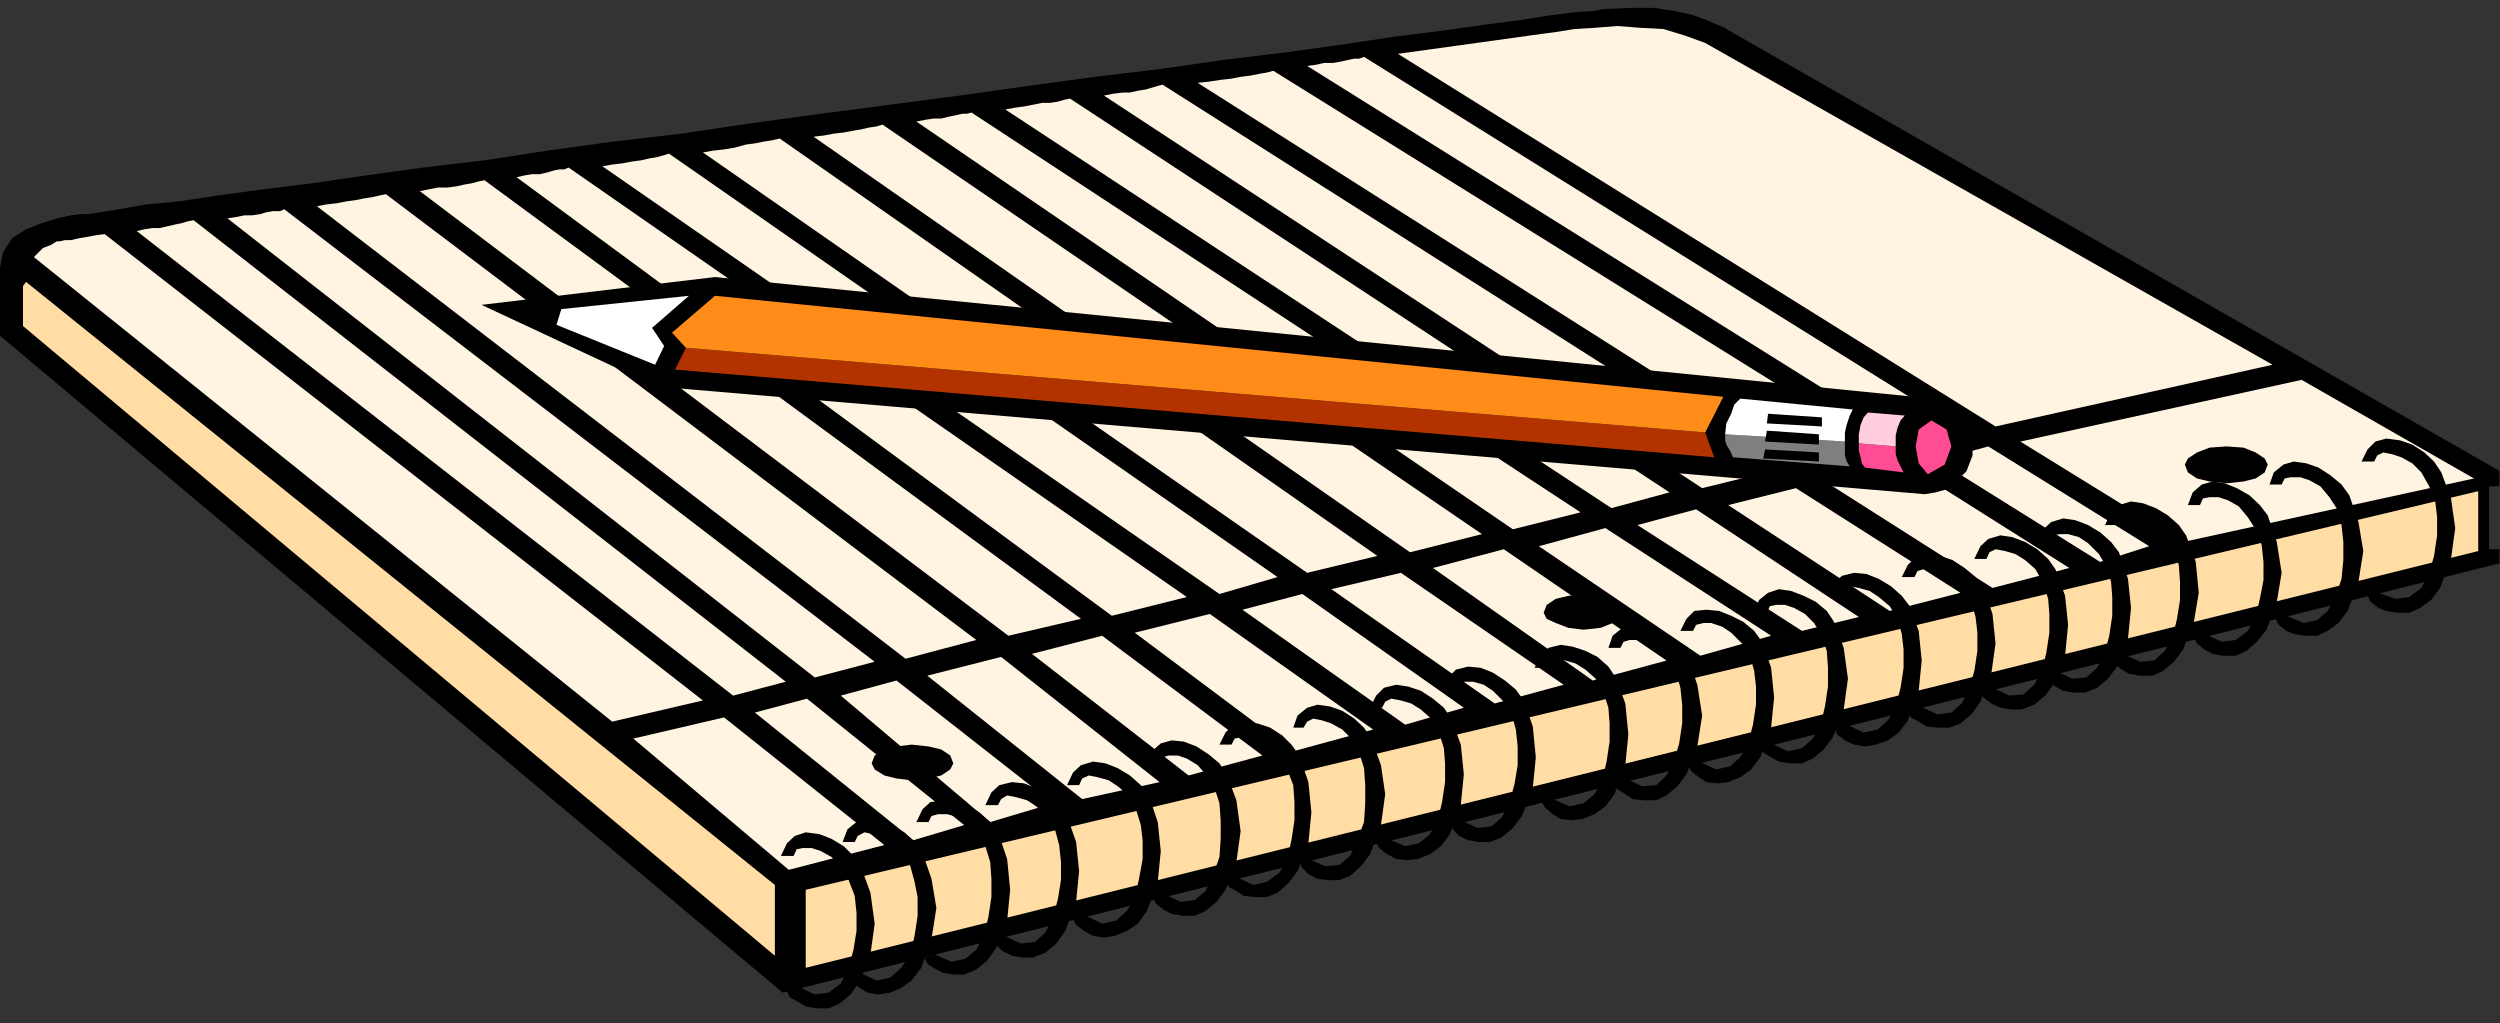 <?xml version="1.0" encoding="UTF-8" standalone="no"?>
<svg
   xmlns:ooo="http://xml.openoffice.org/svg/export"
   xmlns:dc="http://purl.org/dc/elements/1.1/"
   xmlns:cc="http://creativecommons.org/ns#"
   xmlns:rdf="http://www.w3.org/1999/02/22-rdf-syntax-ns#"
   xmlns:svg="http://www.w3.org/2000/svg"
   xmlns="http://www.w3.org/2000/svg"
   xmlns:sodipodi="http://sodipodi.sourceforge.net/DTD/sodipodi-0.dtd"
   xmlns:inkscape="http://www.inkscape.org/namespaces/inkscape"
   version="1.2"
   width="41.33mm"
   height="16.92mm"
   viewBox="0 0 4133 1692"
   preserveAspectRatio="xMidYMid"
   xml:space="preserve"
   id="svg211"
   sodipodi:docname="notepad6.svg"
   style="fill-rule:evenodd;stroke-width:28.222;stroke-linejoin:round"
   inkscape:version="0.92.5 (2060ec1f9f, 2020-04-08)"><rect x="0" y="0" width="4133" height="1692" fill="#333333" stroke="none"/><sodipodi:namedview
   pagecolor="#ffffff"
   bordercolor="#666666"
   borderopacity="1"
   objecttolerance="10"
   gridtolerance="10"
   guidetolerance="10"
   inkscape:pageopacity="0"
   inkscape:pageshadow="2"
   inkscape:window-width="664"
   inkscape:window-height="487"
   id="namedview213"
   showgrid="false"
   inkscape:zoom="0.2102413"
   inkscape:cx="78.122835"
   inkscape:cy="31.974802"
   inkscape:window-x="0"
   inkscape:window-y="0"
   inkscape:window-maximized="0"
   inkscape:current-layer="svg211" />
 <defs
   class="ClipPathGroup"
   id="defs8">
  <clipPath
   id="presentation_clip_path"
   clipPathUnits="userSpaceOnUse">
   <rect
   x="0"
   y="0"
   width="21000"
   height="29700"
   id="rect2" />
  </clipPath>
  <clipPath
   id="presentation_clip_path_shrink"
   clipPathUnits="userSpaceOnUse">
   <rect
   x="21"
   y="29"
   width="20958"
   height="29641"
   id="rect5" />
  </clipPath>
 </defs>
 <defs
   class="TextShapeIndex"
   id="defs12">
  <g
   ooo:slide="id1"
   ooo:id-list="id3"
   id="g10" />
 </defs>
 <defs
   class="EmbeddedBulletChars"
   id="defs44">
  <g
   id="bullet-char-template-57356"
   transform="matrix(4.8828125e-4,0,0,-4.8828125e-4,0,0)">
   <path
   d="M 580,1141 1163,571 580,0 -4,571 Z"
   id="path14"
   inkscape:connector-curvature="0" />
  </g>
  <g
   id="bullet-char-template-57354"
   transform="matrix(4.8828125e-4,0,0,-4.8828125e-4,0,0)">
   <path
   d="M 8,1128 H 1137 V 0 H 8 Z"
   id="path17"
   inkscape:connector-curvature="0" />
  </g>
  <g
   id="bullet-char-template-10146"
   transform="matrix(4.8828125e-4,0,0,-4.8828125e-4,0,0)">
   <path
   d="M 174,0 602,739 174,1481 1456,739 Z M 1358,739 309,1346 659,739 Z"
   id="path20"
   inkscape:connector-curvature="0" />
  </g>
  <g
   id="bullet-char-template-10132"
   transform="matrix(4.8828125e-4,0,0,-4.8828125e-4,0,0)">
   <path
   d="M 2015,739 1276,0 H 717 l 543,543 H 174 v 393 h 1086 l -543,545 h 557 z"
   id="path23"
   inkscape:connector-curvature="0" />
  </g>
  <g
   id="bullet-char-template-10007"
   transform="matrix(4.8828125e-4,0,0,-4.8828125e-4,0,0)">
   <path
   d="m 0,-2 c -7,16 -16,29 -25,39 l 381,530 c -94,256 -141,385 -141,387 0,25 13,38 40,38 9,0 21,-2 34,-5 21,4 42,12 65,25 l 27,-13 111,-251 280,301 64,-25 24,25 c 21,-10 41,-24 62,-43 C 886,937 835,863 770,784 769,783 710,716 594,584 L 774,223 c 0,-27 -21,-55 -63,-84 l 16,-20 C 717,90 699,76 672,76 641,76 570,178 457,381 L 164,-76 c -22,-34 -53,-51 -92,-51 -42,0 -63,17 -64,51 -7,9 -10,24 -10,44 0,9 1,19 2,30 z"
   id="path26"
   inkscape:connector-curvature="0" />
  </g>
  <g
   id="bullet-char-template-10004"
   transform="matrix(4.8828125e-4,0,0,-4.8828125e-4,0,0)">
   <path
   d="M 285,-33 C 182,-33 111,30 74,156 52,228 41,333 41,471 c 0,78 14,145 41,201 34,71 87,106 158,106 53,0 88,-31 106,-94 l 23,-176 c 8,-64 28,-97 59,-98 l 735,706 c 11,11 33,17 66,17 42,0 63,-15 63,-46 V 965 c 0,-36 -10,-64 -30,-84 L 442,47 C 390,-6 338,-33 285,-33 Z"
   id="path29"
   inkscape:connector-curvature="0" />
  </g>
  <g
   id="bullet-char-template-9679"
   transform="matrix(4.8828125e-4,0,0,-4.8828125e-4,0,0)">
   <path
   d="M 813,0 C 632,0 489,54 383,161 276,268 223,411 223,592 c 0,181 53,324 160,431 106,107 249,161 430,161 179,0 323,-54 432,-161 108,-107 162,-251 162,-431 0,-180 -54,-324 -162,-431 C 1136,54 992,0 813,0 Z"
   id="path32"
   inkscape:connector-curvature="0" />
  </g>
  <g
   id="bullet-char-template-8226"
   transform="matrix(4.8828125e-4,0,0,-4.8828125e-4,0,0)">
   <path
   d="m 346,457 c -73,0 -137,26 -191,78 -54,51 -81,114 -81,188 0,73 27,136 81,188 54,52 118,78 191,78 73,0 134,-26 185,-79 51,-51 77,-114 77,-187 0,-75 -25,-137 -76,-188 -50,-52 -112,-78 -186,-78 z"
   id="path35"
   inkscape:connector-curvature="0" />
  </g>
  <g
   id="bullet-char-template-8211"
   transform="matrix(4.8828125e-4,0,0,-4.8828125e-4,0,0)">
   <path
   d="M -4,459 H 1135 V 606 H -4 Z"
   id="path38"
   inkscape:connector-curvature="0" />
  </g>
  <g
   id="bullet-char-template-61548"
   transform="matrix(4.8828125e-4,0,0,-4.8828125e-4,0,0)">
   <path
   d="m 173,740 c 0,163 58,303 173,419 116,115 255,173 419,173 163,0 302,-58 418,-173 116,-116 174,-256 174,-419 0,-163 -58,-303 -174,-418 C 1067,206 928,148 765,148 601,148 462,206 346,322 231,437 173,577 173,740 Z"
   id="path41"
   inkscape:connector-curvature="0" />
  </g>
 </defs>
 <g
   id="g49"
   transform="translate(-8433,-14004)">
  <g
   id="id2"
   class="Master_Slide">
   <g
   id="bg-id2"
   class="Background" />
   <g
   id="bo-id2"
   class="BackgroundObjects" />
  </g>
 </g>
 <g
   class="SlideGroup"
   id="g209"
   transform="translate(-8433,-14004)">
  <g
   id="g207">
   <g
   id="container-id1">
    <g
   id="id1"
   class="Slide"
   clip-path="url(#presentation_clip_path)">
     <g
   class="Page"
   id="g203">
      <g
   class="Graphic"
   id="g201">
       <g
   id="id3">
        <rect
   class="BoundingBox"
   x="8433"
   y="14004"
   width="4133"
   height="1692"
   id="rect51"
   style="fill:none;stroke:none" />
        <defs
   id="defs56">
         <clipPath
   id="clip_path_1"
   clipPathUnits="userSpaceOnUse">
          <path
   d="m 8433,14004 h 4132 v 1691 H 8433 Z"
   id="path53"
   inkscape:connector-curvature="0" />
         </clipPath>
        </defs>
        <g
   clip-path="url(#clip_path_1)"
   id="g198">
         <path
   d="m 12566,14783 -1279,-731 -2,-2 -13,-5 -18,-8 -22,-8 -31,-7 -33,-5 h -41 l -43,2 -15,3 -31,2 -40,5 -51,8 -61,8 -71,10 -79,10 -87,13 -94,13 -99,12 -104,15 -109,13 -110,15 -114,16 -114,15 -115,15 -117,16 -114,17 -112,13 -109,15 -104,16 -102,12 -94,13 -89,13 -81,10 -74,10 -66,10 -54,5 -45,8 -31,5 -20,3 h -8 -5 l -15,2 -23,5 -25,8 -26,10 -23,15 -15,23 -5,26 v 112 l 1294,1086 2839,-710 v -23 h -18 v -104 h 18 z"
   id="path58"
   inkscape:connector-curvature="0"
   style="fill:#000000;stroke:none" />
         <path
   d="m 12042,14900 -269,-166 465,-102 285,163 z"
   id="path60"
   inkscape:connector-curvature="0"
   style="fill:#fff4e2;stroke:none" />
         <path
   d="m 11732,14709 -988,-616 238,-33 23,-3 31,-5 33,-2 38,-3 38,3 38,2 36,11 33,12 938,532 z"
   id="path62"
   inkscape:connector-curvature="0"
   style="fill:#fff4e2;stroke:none" />
         <path
   d="m 11636,14765 269,168 81,-26 -266,-165 z"
   id="path64"
   inkscape:connector-curvature="0"
   style="fill:#fff4e2;stroke:none" />
         <path
   d="m 10594,14113 998,624 84,-23 -988,-616 -8,3 h -8 l -10,2 -13,3 -12,2 h -15 l -13,3 z"
   id="path66"
   inkscape:connector-curvature="0"
   style="fill:#fff4e2;stroke:none" />
         <path
   d="m 11455,14803 272,173 127,-33 -274,-173 z"
   id="path68"
   inkscape:connector-curvature="0"
   style="fill:#fff4e2;stroke:none" />
         <path
   d="m 10413,14141 999,634 127,-31 -1001,-623 -11,3 -12,2 -15,3 -16,2 -15,3 -18,2 -20,3 z"
   id="path70"
   inkscape:connector-curvature="0"
   style="fill:#fff4e2;stroke:none" />
         <path
   d="m 11290,14839 267,175 117,-30 -272,-173 z"
   id="path72"
   inkscape:connector-curvature="0"
   style="fill:#fff4e2;stroke:none" />
         <path
   d="m 10258,14162 989,649 114,-28 -1006,-639 -8,2 -10,3 -10,3 -13,2 -13,3 h -12 l -16,2 z"
   id="path74"
   inkscape:connector-curvature="0"
   style="fill:#fff4e2;stroke:none" />
         <path
   d="m 11140,14872 272,175 94,-23 -269,-178 z"
   id="path76"
   inkscape:connector-curvature="0"
   style="fill:#fff4e2;stroke:none" />
         <path
   d="m 10095,14185 1002,659 96,-26 -991,-651 -10,2 -10,3 -13,2 h -13 l -15,3 -15,3 -15,2 z"
   id="path78"
   inkscape:connector-curvature="0"
   style="fill:#fff4e2;stroke:none" />
         <path
   d="m 11244,15088 -267,-181 110,-30 274,178 z"
   id="path80"
   inkscape:connector-curvature="0"
   style="fill:#fff4e2;stroke:none" />
         <path
   d="m 9948,14205 986,674 112,-28 -1007,-661 -7,2 h -8 l -13,3 -10,2 -12,3 h -13 l -13,2 z"
   id="path82"
   inkscape:connector-curvature="0"
   style="fill:#fff4e2;stroke:none" />
         <path
   d="m 10802,14943 264,186 122,-33 -269,-184 z"
   id="path84"
   inkscape:connector-curvature="0"
   style="fill:#fff4e2;stroke:none" />
         <path
   d="m 9778,14230 986,687 119,-30 -991,-677 -10,3 -13,2 -13,3 -12,2 -16,3 -17,2 -16,3 z"
   id="path86"
   inkscape:connector-curvature="0"
   style="fill:#fff4e2;stroke:none" />
         <path
   d="m 10904,15167 -270,-189 115,-27 269,185 z"
   id="path88"
   inkscape:connector-curvature="0"
   style="fill:#fff4e2;stroke:none" />
         <path
   d="m 9595,14256 999,695 116,-28 -988,-690 -13,3 -13,2 -15,3 -15,2 -18,5 -18,3 -18,2 z"
   id="path90"
   inkscape:connector-curvature="0"
   style="fill:#fff4e2;stroke:none" />
         <path
   d="m 10487,15012 269,190 97,-28 -267,-188 z"
   id="path92"
   inkscape:connector-curvature="0"
   style="fill:#fff4e2;stroke:none" />
         <path
   d="m 9429,14279 1020,707 96,-28 -1006,-700 -10,3 -11,3 -12,2 -13,3 -15,2 -16,3 -17,2 z"
   id="path94"
   inkscape:connector-curvature="0"
   style="fill:#fff4e2;stroke:none" />
         <path
   d="m 10571,15246 -262,-196 124,-31 270,191 z"
   id="path96"
   inkscape:connector-curvature="0"
   style="fill:#fff4e2;stroke:none" />
         <path
   d="m 9287,14297 984,725 124,-31 -1022,-710 -7,3 h -8 l -10,2 -10,3 -13,3 h -13 l -12,2 z"
   id="path98"
   inkscape:connector-curvature="0"
   style="fill:#fff4e2;stroke:none" />
         <path
   d="m 10139,15085 259,201 122,-33 -265,-198 z"
   id="path100"
   inkscape:connector-curvature="0"
   style="fill:#fff4e2;stroke:none" />
         <path
   d="m 9127,14320 973,735 120,-28 -986,-725 -10,2 -11,3 -12,2 -13,3 -15,2 h -16 l -15,3 z"
   id="path102"
   inkscape:connector-curvature="0"
   style="fill:#fff4e2;stroke:none" />
         <path
   d="m 9966,15121 256,204 128,-28 -262,-207 z"
   id="path104"
   inkscape:connector-curvature="0"
   style="fill:#fff4e2;stroke:none" />
         <path
   d="m 8957,14345 973,748 117,-31 -976,-737 -10,2 -13,3 -13,2 -15,3 -15,2 -15,3 -18,2 z"
   id="path106"
   inkscape:connector-curvature="0"
   style="fill:#fff4e2;stroke:none" />
         <path
   d="m 8809,14365 971,759 99,-26 -976,-748 -7,3 h -11 l -12,2 -10,3 -13,2 h -13 l -15,3 z"
   id="path108"
   inkscape:connector-curvature="0"
   style="fill:#fff4e2;stroke:none" />
         <path
   d="m 10070,15363 -247,-209 92,-25 259,203 z"
   id="path110"
   inkscape:connector-curvature="0"
   style="fill:#fff4e2;stroke:none" />
         <path
   d="m 9943,15393 -262,-211 86,-23 260,209 z"
   id="path112"
   inkscape:connector-curvature="0"
   style="fill:#fff4e2;stroke:none" />
         <path
   d="m 8659,14386 986,768 87,-23 -979,-763 -10,2 -10,3 -10,2 -13,3 -13,3 h -12 l -13,2 z"
   id="path114"
   inkscape:connector-curvature="0"
   style="fill:#fff4e2;stroke:none" />
         <path
   d="m 9737,15442 -257,-217 150,-35 265,211 z"
   id="path116"
   inkscape:connector-curvature="0"
   style="fill:#fff4e2;stroke:none" />
         <path
   d="m 8489,14429 8,-8 7,-7 13,-5 10,-6 h 3 2 l 8,-2 h 10 l 13,-3 12,-2 16,-3 15,-2 989,771 -150,35 z"
   id="path118"
   inkscape:connector-curvature="0"
   style="fill:#fff4e2;stroke:none" />
         <path
   d="m 12530,14816 -2765,659 v 129 l 2765,-689 z"
   id="path120"
   inkscape:connector-curvature="0"
   style="fill:#ffdda5;stroke:none" />
         <path
   d="m 8476,14470 -5,7 v 18 23 25 l 1243,1041 v -117 z"
   id="path122"
   inkscape:connector-curvature="0"
   style="fill:#ffdda5;stroke:none" />
         <path
   d="m 9724,15419 h 21 l 5,-11 10,-2 h 15 l 15,5 18,10 15,18 13,20 10,26 3,28 v 30 l -5,31 -8,30 -13,26 -20,15 -23,3 -28,-13 -18,8 5,10 13,7 13,8 18,3 h 20 l 18,-8 18,-15 15,-21 18,-45 7,-51 -7,-51 -16,-44 -12,-17 -16,-16 -20,-12 -20,-8 -23,-3 -18,6 -13,12 z"
   id="path124"
   inkscape:connector-curvature="0"
   style="fill:#000000;stroke:none" />
         <path
   d="m 9826,15396 h 20 l 5,-10 11,-6 15,3 15,5 18,10 15,16 13,22 7,26 5,25 v 31 l -5,33 -7,31 -15,22 -18,16 -23,5 -28,-13 -18,5 5,10 13,10 13,8 17,3 21,-3 18,-8 17,-12 16,-21 17,-48 8,-51 -8,-48 -15,-43 -13,-18 -17,-16 -21,-12 -20,-8 -20,-2 -18,5 -15,12 z"
   id="path126"
   inkscape:connector-curvature="0"
   style="fill:#000000;stroke:none" />
         <path
   d="m 9948,15363 h 20 l 5,-10 11,-3 h 15 l 18,5 15,10 18,18 12,20 8,26 2,28 v 30 l -5,33 -7,31 -13,23 -18,15 -23,5 -28,-12 -17,5 5,10 10,7 15,8 18,3 h 18 l 20,-8 18,-15 15,-21 18,-45 5,-51 -5,-51 -15,-44 -13,-17 -18,-16 -20,-12 -21,-8 h -20 l -20,3 -13,12 z"
   id="path128"
   inkscape:connector-curvature="0"
   style="fill:#000000;stroke:none" />
         <path
   d="m 10062,15335 h 21 l 5,-10 10,-6 15,3 18,5 15,10 18,16 13,22 7,26 3,28 v 30 l -5,31 -8,30 -13,26 -17,15 -23,3 -28,-13 -18,5 5,10 10,10 16,8 17,3 h 18 l 20,-8 18,-15 15,-21 18,-48 5,-51 -5,-48 -15,-43 -13,-18 -17,-16 -21,-12 -20,-8 -20,-2 -21,5 -13,12 z"
   id="path130"
   inkscape:connector-curvature="0"
   style="fill:#000000;stroke:none" />
         <path
   d="m 10197,15302 h 20 l 5,-11 11,-5 15,3 18,5 15,10 18,15 12,23 8,26 3,25 v 31 l -6,33 -7,30 -13,23 -18,16 -23,5 -27,-13 -21,5 5,10 13,10 15,8 18,3 18,-3 20,-8 18,-12 15,-21 18,-48 5,-51 -5,-48 -15,-44 -13,-17 -18,-16 -20,-12 -20,-8 -21,-3 -20,6 -13,12 z"
   id="path132"
   inkscape:connector-curvature="0"
   style="fill:#000000;stroke:none" />
         <path
   d="m 10329,15266 h 21 l 5,-10 10,-3 h 15 l 15,5 18,11 15,17 13,21 8,25 2,28 v 31 l -2,30 -11,31 -12,25 -18,15 -23,3 -28,-13 -18,5 5,11 13,10 13,7 18,3 h 20 l 18,-8 18,-15 15,-20 18,-46 7,-51 -7,-51 -16,-43 -12,-18 -18,-15 -20,-13 -21,-8 -20,-2 -18,5 -15,13 z"
   id="path134"
   inkscape:connector-curvature="0"
   style="fill:#000000;stroke:none" />
         <path
   d="m 10449,15235 h 20 l 5,-10 10,-2 h 16 l 15,5 18,10 15,18 13,20 10,26 2,28 v 30 l -5,33 -7,31 -13,23 -21,15 -22,5 -28,-13 -18,5 5,11 13,7 12,8 18,2 h 20 l 18,-7 18,-16 15,-20 18,-46 5,-51 -5,-50 -15,-44 -13,-18 -15,-15 -20,-13 -21,-7 h -23 l -17,2 -13,13 z"
   id="path136"
   inkscape:connector-curvature="0"
   style="fill:#000000;stroke:none" />
         <path
   d="m 10571,15207 h 17 l 6,-10 10,-5 15,3 15,5 18,10 15,15 13,23 8,26 2,28 v 30 l -2,31 -11,30 -12,26 -18,15 -23,2 -28,-12 -15,5 5,10 10,10 15,8 18,2 h 18 l 18,-7 18,-16 15,-20 18,-48 7,-51 -7,-48 -16,-44 -12,-18 -16,-15 -20,-13 -20,-7 -21,-3 -17,5 -16,13 z"
   id="path138"
   inkscape:connector-curvature="0"
   style="fill:#000000;stroke:none" />
         <path
   d="m 10698,15174 h 20 l 5,-10 10,-5 16,3 17,5 16,10 17,15 13,23 8,26 2,25 v 31 l -5,33 -7,30 -13,23 -18,15 -23,5 -28,-12 -20,5 5,10 13,10 15,8 18,2 18,-2 20,-8 18,-13 15,-20 18,-48 5,-51 -5,-49 -16,-43 -12,-18 -18,-15 -20,-13 -21,-7 -20,-3 -20,5 -13,13 z"
   id="path140"
   inkscape:connector-curvature="0"
   style="fill:#000000;stroke:none" />
         <path
   d="m 10817,15144 h 21 l 5,-10 10,-3 h 15 l 18,5 15,10 18,18 13,21 7,25 3,28 v 31 l -5,30 -8,31 -13,25 -17,15 -23,3 -28,-13 -18,5 5,10 10,11 15,7 18,3 h 18 l 20,-8 18,-15 15,-20 18,-46 5,-51 -5,-51 -15,-43 -13,-18 -18,-15 -20,-13 -20,-8 -21,-2 -20,5 -13,13 z"
   id="path142"
   inkscape:connector-curvature="0"
   style="fill:#000000;stroke:none" />
         <path
   d="m 10970,15108 h 20 l 5,-10 13,-5 13,3 17,5 16,10 17,15 13,23 8,25 2,26 v 30 l -5,33 -7,31 -13,23 -18,15 -23,5 -28,-12 -18,5 6,10 12,10 13,8 18,2 18,-2 20,-8 18,-13 15,-20 18,-48 5,-51 -5,-51 -16,-43 -12,-18 -18,-16 -20,-10 -21,-7 -20,-3 -20,5 -13,13 z"
   id="path144"
   inkscape:connector-curvature="0"
   style="fill:#000000;stroke:none" />
         <path
   d="m 11092,15075 h 20 l 5,-10 10,-3 h 16 l 15,6 18,10 15,18 13,20 7,25 3,28 v 31 l -5,33 -8,28 -13,25 -17,16 -23,2 -28,-13 -18,8 5,10 13,8 12,8 18,2 h 21 l 17,-8 18,-15 15,-20 18,-46 8,-51 -8,-51 -15,-43 -13,-18 -18,-15 -20,-13 -20,-7 h -21 l -17,2 -16,13 z"
   id="path146"
   inkscape:connector-curvature="0"
   style="fill:#000000;stroke:none" />
         <path
   d="m 11211,15047 h 21 l 5,-10 12,-3 h 13 l 18,6 15,10 18,18 13,20 7,25 3,26 v 30 l -5,33 -8,31 -13,23 -17,15 -23,5 -28,-13 -18,6 5,10 13,10 12,8 18,2 18,-2 20,-8 18,-13 15,-20 18,-49 5,-50 -5,-49 -15,-43 -13,-18 -18,-15 -20,-10 -20,-8 -21,-2 -20,2 -13,13 z"
   id="path148"
   inkscape:connector-curvature="0"
   style="fill:#000000;stroke:none" />
         <path
   d="m 11333,15017 h 21 l 5,-11 10,-2 h 15 l 15,5 18,10 15,15 13,21 8,25 2,28 v 31 l -5,33 -7,30 -13,23 -18,16 -23,5 -28,-13 -18,5 5,10 13,8 13,7 18,3 h 20 l 18,-8 18,-15 15,-20 18,-46 7,-51 -7,-51 -16,-43 -12,-18 -18,-15 -20,-10 -21,-8 -20,-3 -18,6 -15,12 z"
   id="path150"
   inkscape:connector-curvature="0"
   style="fill:#000000;stroke:none" />
         <path
   d="m 11455,14989 h 21 l 5,-11 10,-5 15,3 18,5 15,10 18,15 13,21 7,25 3,26 v 30 l -5,33 -8,31 -13,23 -17,15 -23,5 -28,-13 -21,5 5,11 13,10 15,7 18,3 18,-3 20,-7 18,-13 15,-20 18,-49 5,-50 -5,-49 -15,-41 -13,-17 -18,-16 -20,-12 -20,-8 -21,-2 -20,5 -13,12 z"
   id="path152"
   inkscape:connector-curvature="0"
   style="fill:#000000;stroke:none" />
         <path
   d="m 11577,14958 h 21 l 5,-10 10,-3 h 15 l 18,6 15,10 18,17 13,21 7,25 3,26 v 30 l -5,33 -8,28 -13,26 -17,15 -23,3 -28,-13 -21,7 5,11 13,7 13,8 18,2 h 20 l 18,-7 18,-15 15,-21 18,-46 7,-50 -5,-49 -15,-43 -13,-18 -18,-15 -20,-13 -20,-7 -21,-3 -20,5 -13,13 z"
   id="path154"
   inkscape:connector-curvature="0"
   style="fill:#000000;stroke:none" />
         <path
   d="m 11697,14928 h 20 l 5,-11 10,-5 16,3 17,5 16,10 17,15 13,23 8,26 2,25 v 31 l -5,33 -7,28 -13,25 -18,16 -23,2 -28,-13 -20,5 5,11 13,10 15,7 18,3 h 17 l 21,-8 18,-15 15,-20 18,-46 5,-51 -5,-48 -16,-44 -12,-17 -18,-16 -20,-12 -21,-8 -20,-3 -20,6 -13,12 z"
   id="path156"
   inkscape:connector-curvature="0"
   style="fill:#000000;stroke:none" />
         <path
   d="m 11801,14900 h 20 l 5,-11 13,-2 h 13 l 18,5 15,10 18,18 12,20 8,26 2,25 v 31 l -5,33 -7,28 -13,25 -18,16 -23,2 -28,-13 -17,5 5,11 12,10 13,7 18,3 h 18 l 20,-8 18,-15 15,-20 18,-46 5,-51 -5,-48 -15,-44 -13,-17 -18,-16 -20,-12 -21,-8 -20,-3 -20,6 -13,12 z"
   id="path158"
   inkscape:connector-curvature="0"
   style="fill:#000000;stroke:none" />
         <path
   d="m 11913,14872 h 20 l 5,-11 10,-2 h 16 l 17,5 16,10 17,18 13,20 8,26 2,28 v 30 l -5,31 -7,30 -13,23 -18,16 -23,2 -28,-13 -20,5 5,11 13,10 12,7 18,3 h 21 l 17,-8 18,-15 15,-20 18,-46 8,-48 -5,-51 -16,-44 -12,-17 -18,-16 -20,-12 -21,-8 -20,-3 -20,6 -13,12 z"
   id="path160"
   inkscape:connector-curvature="0"
   style="fill:#000000;stroke:none" />
         <path
   d="m 12050,14839 h 20 l 5,-11 11,-2 h 15 l 15,5 18,10 15,18 13,20 10,26 3,28 v 30 l -6,31 -7,30 -13,23 -20,15 -23,3 -28,-13 -18,5 5,11 13,10 13,7 17,3 h 21 l 18,-8 17,-15 16,-20 17,-46 8,-48 -8,-51 -15,-44 -13,-17 -17,-16 -21,-12 -20,-8 -20,-3 -18,5 -15,13 z"
   id="path162"
   inkscape:connector-curvature="0"
   style="fill:#000000;stroke:none" />
         <path
   d="m 12185,14805 h 20 l 5,-10 10,-2 h 16 l 15,5 18,10 15,18 13,20 7,26 3,28 v 30 l -3,31 -10,30 -13,23 -17,15 -23,5 -28,-12 -18,5 5,10 13,10 12,5 18,3 h 21 l 17,-8 18,-13 15,-20 18,-48 8,-51 -8,-48 -15,-44 -13,-18 -18,-15 -20,-13 -20,-7 -21,-3 -17,5 -16,13 z"
   id="path164"
   inkscape:connector-curvature="0"
   style="fill:#000000;stroke:none" />
         <path
   d="m 12337,14767 h 21 l 5,-10 10,-5 15,3 15,5 18,10 15,15 13,23 10,25 3,26 v 30 l -5,34 -8,28 -13,25 -20,15 -23,3 -28,-10 -18,5 5,10 13,10 13,5 18,3 h 20 l 18,-8 18,-13 15,-20 18,-48 7,-51 -7,-49 -16,-43 -12,-18 -16,-15 -20,-13 -20,-7 -23,-3 -18,5 -13,13 z"
   id="path166"
   inkscape:connector-curvature="0"
   style="fill:#000000;stroke:none" />
         <path
   d="m 12114,14742 -28,2 -21,8 -15,10 -5,10 5,13 15,10 21,5 28,3 28,-3 20,-5 15,-10 5,-13 -5,-10 -15,-10 -20,-8 z"
   id="path168"
   inkscape:connector-curvature="0"
   style="fill:#000000;stroke:none" />
         <path
   d="m 11051,14986 -25,3 -21,5 -15,10 -5,13 5,10 15,7 21,8 25,3 28,-3 20,-8 16,-7 5,-10 -5,-13 -16,-10 -20,-5 z"
   id="path170"
   inkscape:connector-curvature="0"
   style="fill:#000000;stroke:none" />
         <path
   d="m 9940,15235 -25,3 -20,5 -16,10 -5,13 5,10 16,10 20,5 25,3 28,-3 21,-5 15,-10 5,-10 -5,-13 -15,-10 -21,-5 z"
   id="path172"
   inkscape:connector-curvature="0"
   style="fill:#000000;stroke:none" />
         <path
   d="m 11628,14663 -2013,-201 -386,46 289,135 2097,178 18,-3 18,-5 13,-10 10,-10 10,-10 5,-13 5,-13 v -13 l -2,-25 -11,-23 -20,-20 z"
   id="path174"
   inkscape:connector-curvature="0"
   style="fill:#000000;stroke:none" />
         <path
   d="m 9567,14579 1685,140 15,41 -1718,-145 z"
   id="path176"
   inkscape:connector-curvature="0"
   style="fill:#b23300;stroke:none" />
         <path
   d="m 11620,14788 28,-16 11,-30 -8,-28 -25,-15 -21,15 -5,28 5,28 z"
   id="path178"
   inkscape:connector-curvature="0"
   style="fill:#ff4c93;stroke:none" />
         <path
   d="m 11285,14722 v 10 l 2,7 6,10 5,11 193,15 -5,-8 -3,-10 v -10 -13 z"
   id="path180"
   inkscape:connector-curvature="0"
   style="fill:#7f7f7f;stroke:none" />
         <path
   d="m 11506,14737 v 12 l 3,11 2,10 5,7 64,8 -5,-10 -5,-10 -3,-10 v -13 z"
   id="path182"
   inkscape:connector-curvature="0"
   style="fill:#ff4c93;stroke:none" />
         <path
   d="m 11282,14660 -1667,-167 -71,61 23,25 1685,140 z"
   id="path184"
   inkscape:connector-curvature="0"
   style="fill:#ff8c19;stroke:none" />
         <path
   d="m 9572,14493 -211,22 -8,26 163,66 15,-31 -20,-30 z"
   id="path186"
   inkscape:connector-curvature="0"
   style="fill:#ffffff;stroke:none" />
         <path
   d="m 11483,14734 -198,-12 2,-18 8,-16 5,-15 10,-10 186,18 -5,10 -5,15 -3,13 z"
   id="path188"
   inkscape:connector-curvature="0"
   style="fill:#ffffff;stroke:none" />
         <path
   d="m 11567,14742 -61,-5 v -15 l 3,-16 5,-12 7,-8 61,5 -7,8 -5,12 -3,13 z"
   id="path190"
   inkscape:connector-curvature="0"
   style="fill:#ffcce0;stroke:none" />
         <path
   d="m 11445,14694 -89,-6 -2,16 91,5 z"
   id="path192"
   inkscape:connector-curvature="0"
   style="fill:#000000;stroke:none" />
         <path
   d="m 11440,14722 -86,-6 -3,18 89,5 z"
   id="path194"
   inkscape:connector-curvature="0"
   style="fill:#000000;stroke:none" />
         <path
   d="m 11440,14752 -89,-5 -3,15 92,5 z"
   id="path196"
   inkscape:connector-curvature="0"
   style="fill:#000000;stroke:none" />
        </g>
       </g>
      </g>
     </g>
    </g>
   </g>
  </g>
 </g>
</svg>